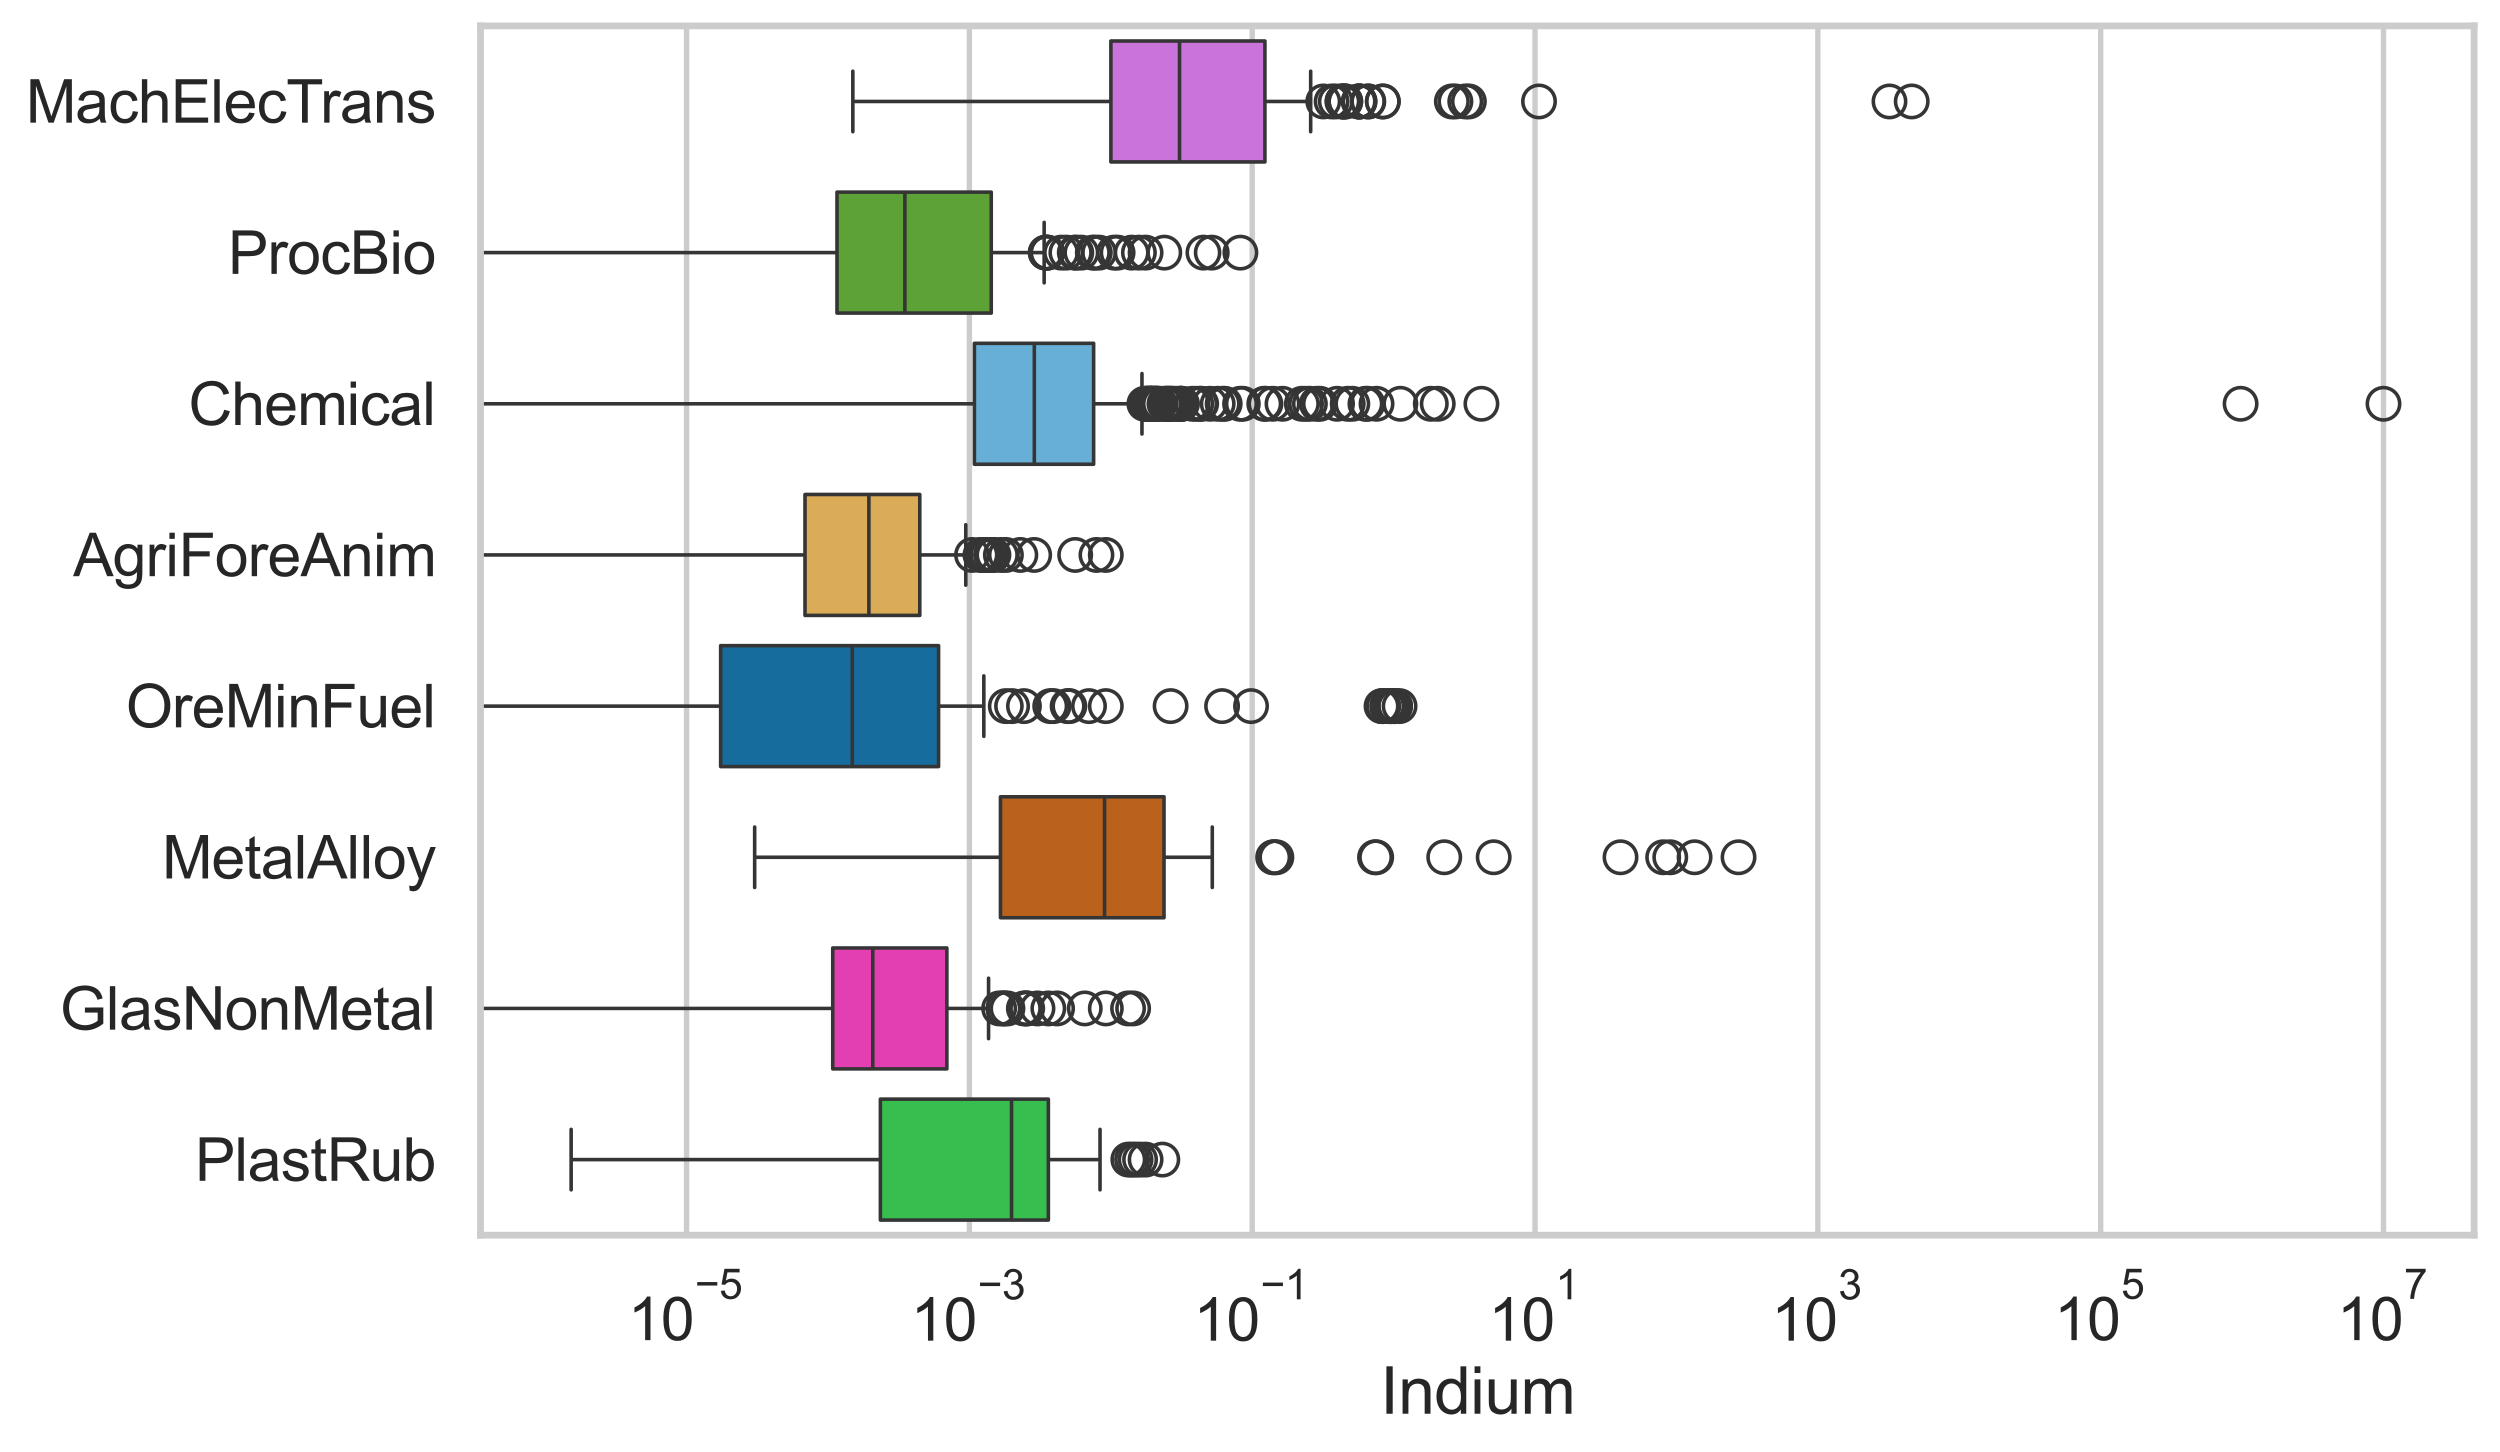<?xml version="1.0" encoding="utf-8" standalone="no"?>
<!DOCTYPE svg PUBLIC "-//W3C//DTD SVG 1.1//EN"
  "http://www.w3.org/Graphics/SVG/1.1/DTD/svg11.dtd">
<svg xmlns:xlink="http://www.w3.org/1999/xlink" width="695.577pt" height="404.121pt" viewBox="0 0 695.577 404.121" xmlns="http://www.w3.org/2000/svg" version="1.1">
 <defs>
  <style type="text/css">*{stroke-linejoin: round; stroke-linecap: butt}</style>
 </defs>
 <g id="figure_1">
  <g id="patch_1">
   <path d="M 0 404.121 
L 695.577 404.121 
L 695.577 0 
L 0 0 
z
" style="fill: #ffffff"/>
  </g>
  <g id="axes_1">
   <g id="patch_2">
    <path d="M 133.697 343.665 
L 688.377 343.665 
L 688.377 7.2 
L 133.697 7.2 
z
" style="fill: #ffffff"/>
   </g>
   <g id="matplotlib.axis_1">
    <g id="xtick_1">
     <g id="line2d_1">
      <path d="M 191.024 343.665 
L 191.024 7.2 
" clip-path="url(#p93d2a5a80e)" style="fill: none; stroke: #cccccc; stroke-width: 1.5; stroke-linecap: round"/>
     </g>
     <g id="text_1">
      <!-- $\mathdefault{10^{-5}}$ -->
      <g style="fill: #262626" transform="translate(174.689 373.015) scale(0.165 -0.165)">
       <defs>
        <path id="ArialMT-31" d="M 2384 0 
L 1822 0 
L 1822 3584 
Q 1619 3391 1289 3197 
Q 959 3003 697 2906 
L 697 3450 
Q 1169 3672 1522 3987 
Q 1875 4303 2022 4600 
L 2384 4600 
L 2384 0 
z
" transform="scale(0.016)"/>
        <path id="ArialMT-30" d="M 266 2259 
Q 266 3072 433 3567 
Q 600 4063 929 4331 
Q 1259 4600 1759 4600 
Q 2128 4600 2406 4451 
Q 2684 4303 2865 4023 
Q 3047 3744 3150 3342 
Q 3253 2941 3253 2259 
Q 3253 1453 3087 958 
Q 2922 463 2592 192 
Q 2263 -78 1759 -78 
Q 1097 -78 719 397 
Q 266 969 266 2259 
z
M 844 2259 
Q 844 1131 1108 757 
Q 1372 384 1759 384 
Q 2147 384 2411 759 
Q 2675 1134 2675 2259 
Q 2675 3391 2411 3762 
Q 2147 4134 1753 4134 
Q 1366 4134 1134 3806 
Q 844 3388 844 2259 
z
" transform="scale(0.016)"/>
        <path id="ArialMT-2212" d="M 3381 1997 
L 356 1997 
L 356 2522 
L 3381 2522 
L 3381 1997 
z
" transform="scale(0.016)"/>
        <path id="ArialMT-35" d="M 266 1200 
L 856 1250 
Q 922 819 1161 601 
Q 1400 384 1738 384 
Q 2144 384 2425 690 
Q 2706 997 2706 1503 
Q 2706 1984 2436 2262 
Q 2166 2541 1728 2541 
Q 1456 2541 1237 2417 
Q 1019 2294 894 2097 
L 366 2166 
L 809 4519 
L 3088 4519 
L 3088 3981 
L 1259 3981 
L 1013 2750 
Q 1425 3038 1878 3038 
Q 2478 3038 2890 2622 
Q 3303 2206 3303 1553 
Q 3303 931 2941 478 
Q 2500 -78 1738 -78 
Q 1113 -78 717 272 
Q 322 622 266 1200 
z
" transform="scale(0.016)"/>
       </defs>
       <use xlink:href="#ArialMT-31" transform="translate(0 0.88)"/>
       <use xlink:href="#ArialMT-30" transform="translate(55.615 0.88)"/>
       <use xlink:href="#ArialMT-2212" transform="translate(112.973 70.573) scale(0.7)"/>
       <use xlink:href="#ArialMT-35" transform="translate(153.852 70.573) scale(0.7)"/>
      </g>
     </g>
    </g>
    <g id="xtick_2">
     <g id="line2d_2">
      <path d="M 269.714 343.665 
L 269.714 7.2 
" clip-path="url(#p93d2a5a80e)" style="fill: none; stroke: #cccccc; stroke-width: 1.5; stroke-linecap: round"/>
     </g>
     <g id="text_2">
      <!-- $\mathdefault{10^{-3}}$ -->
      <g style="fill: #262626" transform="translate(253.379 373.18) scale(0.165 -0.165)">
       <defs>
        <path id="ArialMT-33" d="M 269 1209 
L 831 1284 
Q 928 806 1161 595 
Q 1394 384 1728 384 
Q 2125 384 2398 659 
Q 2672 934 2672 1341 
Q 2672 1728 2419 1979 
Q 2166 2231 1775 2231 
Q 1616 2231 1378 2169 
L 1441 2663 
Q 1497 2656 1531 2656 
Q 1891 2656 2178 2843 
Q 2466 3031 2466 3422 
Q 2466 3731 2256 3934 
Q 2047 4138 1716 4138 
Q 1388 4138 1169 3931 
Q 950 3725 888 3313 
L 325 3413 
Q 428 3978 793 4289 
Q 1159 4600 1703 4600 
Q 2078 4600 2393 4439 
Q 2709 4278 2876 4000 
Q 3044 3722 3044 3409 
Q 3044 3113 2884 2869 
Q 2725 2625 2413 2481 
Q 2819 2388 3044 2092 
Q 3269 1797 3269 1353 
Q 3269 753 2831 336 
Q 2394 -81 1725 -81 
Q 1122 -81 723 278 
Q 325 638 269 1209 
z
" transform="scale(0.016)"/>
       </defs>
       <use xlink:href="#ArialMT-31" transform="translate(0 0.994)"/>
       <use xlink:href="#ArialMT-30" transform="translate(55.615 0.994)"/>
       <use xlink:href="#ArialMT-2212" transform="translate(112.973 70.688) scale(0.7)"/>
       <use xlink:href="#ArialMT-33" transform="translate(153.852 70.688) scale(0.7)"/>
      </g>
     </g>
    </g>
    <g id="xtick_3">
     <g id="line2d_3">
      <path d="M 348.404 343.665 
L 348.404 7.2 
" clip-path="url(#p93d2a5a80e)" style="fill: none; stroke: #cccccc; stroke-width: 1.5; stroke-linecap: round"/>
     </g>
     <g id="text_3">
      <!-- $\mathdefault{10^{-1}}$ -->
      <g style="fill: #262626" transform="translate(332.069 373.18) scale(0.165 -0.165)">
       <use xlink:href="#ArialMT-31" transform="translate(0 0.994)"/>
       <use xlink:href="#ArialMT-30" transform="translate(55.615 0.994)"/>
       <use xlink:href="#ArialMT-2212" transform="translate(112.973 70.688) scale(0.7)"/>
       <use xlink:href="#ArialMT-31" transform="translate(153.852 70.688) scale(0.7)"/>
      </g>
     </g>
    </g>
    <g id="xtick_4">
     <g id="line2d_4">
      <path d="M 427.094 343.665 
L 427.094 7.2 
" clip-path="url(#p93d2a5a80e)" style="fill: none; stroke: #cccccc; stroke-width: 1.5; stroke-linecap: round"/>
     </g>
     <g id="text_4">
      <!-- $\mathdefault{10^{1}}$ -->
      <g style="fill: #262626" transform="translate(414.142 373.18) scale(0.165 -0.165)">
       <use xlink:href="#ArialMT-31" transform="translate(0 0.994)"/>
       <use xlink:href="#ArialMT-30" transform="translate(55.615 0.994)"/>
       <use xlink:href="#ArialMT-31" transform="translate(112.973 70.688) scale(0.7)"/>
      </g>
     </g>
    </g>
    <g id="xtick_5">
     <g id="line2d_5">
      <path d="M 505.784 343.665 
L 505.784 7.2 
" clip-path="url(#p93d2a5a80e)" style="fill: none; stroke: #cccccc; stroke-width: 1.5; stroke-linecap: round"/>
     </g>
     <g id="text_5">
      <!-- $\mathdefault{10^{3}}$ -->
      <g style="fill: #262626" transform="translate(492.832 373.18) scale(0.165 -0.165)">
       <use xlink:href="#ArialMT-31" transform="translate(0 0.994)"/>
       <use xlink:href="#ArialMT-30" transform="translate(55.615 0.994)"/>
       <use xlink:href="#ArialMT-33" transform="translate(112.973 70.688) scale(0.7)"/>
      </g>
     </g>
    </g>
    <g id="xtick_6">
     <g id="line2d_6">
      <path d="M 584.474 343.665 
L 584.474 7.2 
" clip-path="url(#p93d2a5a80e)" style="fill: none; stroke: #cccccc; stroke-width: 1.5; stroke-linecap: round"/>
     </g>
     <g id="text_6">
      <!-- $\mathdefault{10^{5}}$ -->
      <g style="fill: #262626" transform="translate(571.522 373.015) scale(0.165 -0.165)">
       <use xlink:href="#ArialMT-31" transform="translate(0 0.88)"/>
       <use xlink:href="#ArialMT-30" transform="translate(55.615 0.88)"/>
       <use xlink:href="#ArialMT-35" transform="translate(112.973 70.573) scale(0.7)"/>
      </g>
     </g>
    </g>
    <g id="xtick_7">
     <g id="line2d_7">
      <path d="M 663.164 343.665 
L 663.164 7.2 
" clip-path="url(#p93d2a5a80e)" style="fill: none; stroke: #cccccc; stroke-width: 1.5; stroke-linecap: round"/>
     </g>
     <g id="text_7">
      <!-- $\mathdefault{10^{7}}$ -->
      <g style="fill: #262626" transform="translate(650.212 373.015) scale(0.165 -0.165)">
       <defs>
        <path id="ArialMT-37" d="M 303 3981 
L 303 4522 
L 3269 4522 
L 3269 4084 
Q 2831 3619 2401 2847 
Q 1972 2075 1738 1259 
Q 1569 684 1522 0 
L 944 0 
Q 953 541 1156 1306 
Q 1359 2072 1739 2783 
Q 2119 3494 2547 3981 
L 303 3981 
z
" transform="scale(0.016)"/>
       </defs>
       <use xlink:href="#ArialMT-31" transform="translate(0 0.847)"/>
       <use xlink:href="#ArialMT-30" transform="translate(55.615 0.847)"/>
       <use xlink:href="#ArialMT-37" transform="translate(112.973 70.541) scale(0.7)"/>
      </g>
     </g>
    </g>
    <g id="text_8">
     <!-- Indium -->
     <g style="fill: #262626" transform="translate(384.026 393.344) scale(0.18 -0.18)">
      <defs>
       <path id="ArialMT-49" d="M 597 0 
L 597 4581 
L 1203 4581 
L 1203 0 
L 597 0 
z
" transform="scale(0.016)"/>
       <path id="ArialMT-6e" d="M 422 0 
L 422 3319 
L 928 3319 
L 928 2847 
Q 1294 3394 1984 3394 
Q 2284 3394 2536 3286 
Q 2788 3178 2913 3003 
Q 3038 2828 3088 2588 
Q 3119 2431 3119 2041 
L 3119 0 
L 2556 0 
L 2556 2019 
Q 2556 2363 2490 2533 
Q 2425 2703 2258 2804 
Q 2091 2906 1866 2906 
Q 1506 2906 1245 2678 
Q 984 2450 984 1813 
L 984 0 
L 422 0 
z
" transform="scale(0.016)"/>
       <path id="ArialMT-64" d="M 2575 0 
L 2575 419 
Q 2259 -75 1647 -75 
Q 1250 -75 917 144 
Q 584 363 401 755 
Q 219 1147 219 1656 
Q 219 2153 384 2558 
Q 550 2963 881 3178 
Q 1213 3394 1622 3394 
Q 1922 3394 2156 3267 
Q 2391 3141 2538 2938 
L 2538 4581 
L 3097 4581 
L 3097 0 
L 2575 0 
z
M 797 1656 
Q 797 1019 1065 703 
Q 1334 388 1700 388 
Q 2069 388 2326 689 
Q 2584 991 2584 1609 
Q 2584 2291 2321 2609 
Q 2059 2928 1675 2928 
Q 1300 2928 1048 2622 
Q 797 2316 797 1656 
z
" transform="scale(0.016)"/>
       <path id="ArialMT-69" d="M 425 3934 
L 425 4581 
L 988 4581 
L 988 3934 
L 425 3934 
z
M 425 0 
L 425 3319 
L 988 3319 
L 988 0 
L 425 0 
z
" transform="scale(0.016)"/>
       <path id="ArialMT-75" d="M 2597 0 
L 2597 488 
Q 2209 -75 1544 -75 
Q 1250 -75 995 37 
Q 741 150 617 320 
Q 494 491 444 738 
Q 409 903 409 1263 
L 409 3319 
L 972 3319 
L 972 1478 
Q 972 1038 1006 884 
Q 1059 663 1231 536 
Q 1403 409 1656 409 
Q 1909 409 2131 539 
Q 2353 669 2445 892 
Q 2538 1116 2538 1541 
L 2538 3319 
L 3100 3319 
L 3100 0 
L 2597 0 
z
" transform="scale(0.016)"/>
       <path id="ArialMT-6d" d="M 422 0 
L 422 3319 
L 925 3319 
L 925 2853 
Q 1081 3097 1340 3245 
Q 1600 3394 1931 3394 
Q 2300 3394 2536 3241 
Q 2772 3088 2869 2813 
Q 3263 3394 3894 3394 
Q 4388 3394 4653 3120 
Q 4919 2847 4919 2278 
L 4919 0 
L 4359 0 
L 4359 2091 
Q 4359 2428 4304 2576 
Q 4250 2725 4106 2815 
Q 3963 2906 3769 2906 
Q 3419 2906 3187 2673 
Q 2956 2441 2956 1928 
L 2956 0 
L 2394 0 
L 2394 2156 
Q 2394 2531 2256 2718 
Q 2119 2906 1806 2906 
Q 1569 2906 1367 2781 
Q 1166 2656 1075 2415 
Q 984 2175 984 1722 
L 984 0 
L 422 0 
z
" transform="scale(0.016)"/>
      </defs>
      <use xlink:href="#ArialMT-49"/>
      <use xlink:href="#ArialMT-6e" transform="translate(27.783 0)"/>
      <use xlink:href="#ArialMT-64" transform="translate(83.398 0)"/>
      <use xlink:href="#ArialMT-69" transform="translate(139.014 0)"/>
      <use xlink:href="#ArialMT-75" transform="translate(161.23 0)"/>
      <use xlink:href="#ArialMT-6d" transform="translate(216.846 0)"/>
     </g>
    </g>
   </g>
   <g id="matplotlib.axis_2">
    <g id="ytick_1">
     <g id="text_9">
      <!-- MachElecTrans -->
      <g style="fill: #262626" transform="translate(7.2 34.134) scale(0.165 -0.165)">
       <defs>
        <path id="ArialMT-4d" d="M 475 0 
L 475 4581 
L 1388 4581 
L 2472 1338 
Q 2622 884 2691 659 
Q 2769 909 2934 1394 
L 4031 4581 
L 4847 4581 
L 4847 0 
L 4263 0 
L 4263 3834 
L 2931 0 
L 2384 0 
L 1059 3900 
L 1059 0 
L 475 0 
z
" transform="scale(0.016)"/>
        <path id="ArialMT-61" d="M 2588 409 
Q 2275 144 1986 34 
Q 1697 -75 1366 -75 
Q 819 -75 525 192 
Q 231 459 231 875 
Q 231 1119 342 1320 
Q 453 1522 633 1644 
Q 813 1766 1038 1828 
Q 1203 1872 1538 1913 
Q 2219 1994 2541 2106 
Q 2544 2222 2544 2253 
Q 2544 2597 2384 2738 
Q 2169 2928 1744 2928 
Q 1347 2928 1158 2789 
Q 969 2650 878 2297 
L 328 2372 
Q 403 2725 575 2942 
Q 747 3159 1072 3276 
Q 1397 3394 1825 3394 
Q 2250 3394 2515 3294 
Q 2781 3194 2906 3042 
Q 3031 2891 3081 2659 
Q 3109 2516 3109 2141 
L 3109 1391 
Q 3109 606 3145 398 
Q 3181 191 3288 0 
L 2700 0 
Q 2613 175 2588 409 
z
M 2541 1666 
Q 2234 1541 1622 1453 
Q 1275 1403 1131 1340 
Q 988 1278 909 1158 
Q 831 1038 831 891 
Q 831 666 1001 516 
Q 1172 366 1500 366 
Q 1825 366 2078 508 
Q 2331 650 2450 897 
Q 2541 1088 2541 1459 
L 2541 1666 
z
" transform="scale(0.016)"/>
        <path id="ArialMT-63" d="M 2588 1216 
L 3141 1144 
Q 3050 572 2676 248 
Q 2303 -75 1759 -75 
Q 1078 -75 664 370 
Q 250 816 250 1647 
Q 250 2184 428 2587 
Q 606 2991 970 3192 
Q 1334 3394 1763 3394 
Q 2303 3394 2647 3120 
Q 2991 2847 3088 2344 
L 2541 2259 
Q 2463 2594 2264 2762 
Q 2066 2931 1784 2931 
Q 1359 2931 1093 2626 
Q 828 2322 828 1663 
Q 828 994 1084 691 
Q 1341 388 1753 388 
Q 2084 388 2306 591 
Q 2528 794 2588 1216 
z
" transform="scale(0.016)"/>
        <path id="ArialMT-68" d="M 422 0 
L 422 4581 
L 984 4581 
L 984 2938 
Q 1378 3394 1978 3394 
Q 2347 3394 2619 3248 
Q 2891 3103 3008 2847 
Q 3125 2591 3125 2103 
L 3125 0 
L 2563 0 
L 2563 2103 
Q 2563 2525 2380 2717 
Q 2197 2909 1863 2909 
Q 1613 2909 1392 2779 
Q 1172 2650 1078 2428 
Q 984 2206 984 1816 
L 984 0 
L 422 0 
z
" transform="scale(0.016)"/>
        <path id="ArialMT-45" d="M 506 0 
L 506 4581 
L 3819 4581 
L 3819 4041 
L 1113 4041 
L 1113 2638 
L 3647 2638 
L 3647 2100 
L 1113 2100 
L 1113 541 
L 3925 541 
L 3925 0 
L 506 0 
z
" transform="scale(0.016)"/>
        <path id="ArialMT-6c" d="M 409 0 
L 409 4581 
L 972 4581 
L 972 0 
L 409 0 
z
" transform="scale(0.016)"/>
        <path id="ArialMT-65" d="M 2694 1069 
L 3275 997 
Q 3138 488 2766 206 
Q 2394 -75 1816 -75 
Q 1088 -75 661 373 
Q 234 822 234 1631 
Q 234 2469 665 2931 
Q 1097 3394 1784 3394 
Q 2450 3394 2872 2941 
Q 3294 2488 3294 1666 
Q 3294 1616 3291 1516 
L 816 1516 
Q 847 969 1125 678 
Q 1403 388 1819 388 
Q 2128 388 2347 550 
Q 2566 713 2694 1069 
z
M 847 1978 
L 2700 1978 
Q 2663 2397 2488 2606 
Q 2219 2931 1791 2931 
Q 1403 2931 1139 2672 
Q 875 2413 847 1978 
z
" transform="scale(0.016)"/>
        <path id="ArialMT-54" d="M 1659 0 
L 1659 4041 
L 150 4041 
L 150 4581 
L 3781 4581 
L 3781 4041 
L 2266 4041 
L 2266 0 
L 1659 0 
z
" transform="scale(0.016)"/>
        <path id="ArialMT-72" d="M 416 0 
L 416 3319 
L 922 3319 
L 922 2816 
Q 1116 3169 1280 3281 
Q 1444 3394 1641 3394 
Q 1925 3394 2219 3213 
L 2025 2691 
Q 1819 2813 1613 2813 
Q 1428 2813 1281 2702 
Q 1134 2591 1072 2394 
Q 978 2094 978 1738 
L 978 0 
L 416 0 
z
" transform="scale(0.016)"/>
        <path id="ArialMT-73" d="M 197 991 
L 753 1078 
Q 800 744 1014 566 
Q 1228 388 1613 388 
Q 2000 388 2187 545 
Q 2375 703 2375 916 
Q 2375 1106 2209 1216 
Q 2094 1291 1634 1406 
Q 1016 1563 777 1677 
Q 538 1791 414 1992 
Q 291 2194 291 2438 
Q 291 2659 392 2848 
Q 494 3038 669 3163 
Q 800 3259 1026 3326 
Q 1253 3394 1513 3394 
Q 1903 3394 2198 3281 
Q 2494 3169 2634 2976 
Q 2775 2784 2828 2463 
L 2278 2388 
Q 2241 2644 2061 2787 
Q 1881 2931 1553 2931 
Q 1166 2931 1000 2803 
Q 834 2675 834 2503 
Q 834 2394 903 2306 
Q 972 2216 1119 2156 
Q 1203 2125 1616 2013 
Q 2213 1853 2448 1751 
Q 2684 1650 2818 1456 
Q 2953 1263 2953 975 
Q 2953 694 2789 445 
Q 2625 197 2315 61 
Q 2006 -75 1616 -75 
Q 969 -75 630 194 
Q 291 463 197 991 
z
" transform="scale(0.016)"/>
       </defs>
       <use xlink:href="#ArialMT-4d"/>
       <use xlink:href="#ArialMT-61" transform="translate(83.301 0)"/>
       <use xlink:href="#ArialMT-63" transform="translate(138.916 0)"/>
       <use xlink:href="#ArialMT-68" transform="translate(188.916 0)"/>
       <use xlink:href="#ArialMT-45" transform="translate(244.531 0)"/>
       <use xlink:href="#ArialMT-6c" transform="translate(311.23 0)"/>
       <use xlink:href="#ArialMT-65" transform="translate(333.447 0)"/>
       <use xlink:href="#ArialMT-63" transform="translate(389.062 0)"/>
       <use xlink:href="#ArialMT-54" transform="translate(439.062 0)"/>
       <use xlink:href="#ArialMT-72" transform="translate(496.396 0)"/>
       <use xlink:href="#ArialMT-61" transform="translate(529.697 0)"/>
       <use xlink:href="#ArialMT-6e" transform="translate(585.312 0)"/>
       <use xlink:href="#ArialMT-73" transform="translate(640.928 0)"/>
      </g>
     </g>
    </g>
    <g id="ytick_2">
     <g id="text_10">
      <!-- ProcBio -->
      <g style="fill: #262626" transform="translate(63.424 76.192) scale(0.165 -0.165)">
       <defs>
        <path id="ArialMT-50" d="M 494 0 
L 494 4581 
L 2222 4581 
Q 2678 4581 2919 4538 
Q 3256 4481 3484 4323 
Q 3713 4166 3852 3881 
Q 3991 3597 3991 3256 
Q 3991 2672 3619 2267 
Q 3247 1863 2275 1863 
L 1100 1863 
L 1100 0 
L 494 0 
z
M 1100 2403 
L 2284 2403 
Q 2872 2403 3119 2622 
Q 3366 2841 3366 3238 
Q 3366 3525 3220 3729 
Q 3075 3934 2838 4000 
Q 2684 4041 2272 4041 
L 1100 4041 
L 1100 2403 
z
" transform="scale(0.016)"/>
        <path id="ArialMT-6f" d="M 213 1659 
Q 213 2581 725 3025 
Q 1153 3394 1769 3394 
Q 2453 3394 2887 2945 
Q 3322 2497 3322 1706 
Q 3322 1066 3130 698 
Q 2938 331 2570 128 
Q 2203 -75 1769 -75 
Q 1072 -75 642 372 
Q 213 819 213 1659 
z
M 791 1659 
Q 791 1022 1069 705 
Q 1347 388 1769 388 
Q 2188 388 2466 706 
Q 2744 1025 2744 1678 
Q 2744 2294 2464 2611 
Q 2184 2928 1769 2928 
Q 1347 2928 1069 2612 
Q 791 2297 791 1659 
z
" transform="scale(0.016)"/>
        <path id="ArialMT-42" d="M 469 0 
L 469 4581 
L 2188 4581 
Q 2713 4581 3030 4442 
Q 3347 4303 3526 4014 
Q 3706 3725 3706 3409 
Q 3706 3116 3547 2856 
Q 3388 2597 3066 2438 
Q 3481 2316 3704 2022 
Q 3928 1728 3928 1328 
Q 3928 1006 3792 729 
Q 3656 453 3456 303 
Q 3256 153 2954 76 
Q 2653 0 2216 0 
L 469 0 
z
M 1075 2656 
L 2066 2656 
Q 2469 2656 2644 2709 
Q 2875 2778 2992 2937 
Q 3109 3097 3109 3338 
Q 3109 3566 3000 3739 
Q 2891 3913 2687 3977 
Q 2484 4041 1991 4041 
L 1075 4041 
L 1075 2656 
z
M 1075 541 
L 2216 541 
Q 2509 541 2628 563 
Q 2838 600 2978 687 
Q 3119 775 3209 942 
Q 3300 1109 3300 1328 
Q 3300 1584 3169 1773 
Q 3038 1963 2805 2039 
Q 2572 2116 2134 2116 
L 1075 2116 
L 1075 541 
z
" transform="scale(0.016)"/>
       </defs>
       <use xlink:href="#ArialMT-50"/>
       <use xlink:href="#ArialMT-72" transform="translate(66.699 0)"/>
       <use xlink:href="#ArialMT-6f" transform="translate(100 0)"/>
       <use xlink:href="#ArialMT-63" transform="translate(155.615 0)"/>
       <use xlink:href="#ArialMT-42" transform="translate(205.615 0)"/>
       <use xlink:href="#ArialMT-69" transform="translate(272.314 0)"/>
       <use xlink:href="#ArialMT-6f" transform="translate(294.531 0)"/>
      </g>
     </g>
    </g>
    <g id="ytick_3">
     <g id="text_11">
      <!-- Chemical -->
      <g style="fill: #262626" transform="translate(52.428 118.25) scale(0.165 -0.165)">
       <defs>
        <path id="ArialMT-43" d="M 3763 1606 
L 4369 1453 
Q 4178 706 3683 314 
Q 3188 -78 2472 -78 
Q 1731 -78 1267 223 
Q 803 525 561 1097 
Q 319 1669 319 2325 
Q 319 3041 592 3573 
Q 866 4106 1370 4382 
Q 1875 4659 2481 4659 
Q 3169 4659 3637 4309 
Q 4106 3959 4291 3325 
L 3694 3184 
Q 3534 3684 3231 3912 
Q 2928 4141 2469 4141 
Q 1941 4141 1586 3887 
Q 1231 3634 1087 3207 
Q 944 2781 944 2328 
Q 944 1744 1114 1308 
Q 1284 872 1643 656 
Q 2003 441 2422 441 
Q 2931 441 3284 734 
Q 3638 1028 3763 1606 
z
" transform="scale(0.016)"/>
       </defs>
       <use xlink:href="#ArialMT-43"/>
       <use xlink:href="#ArialMT-68" transform="translate(72.217 0)"/>
       <use xlink:href="#ArialMT-65" transform="translate(127.832 0)"/>
       <use xlink:href="#ArialMT-6d" transform="translate(183.447 0)"/>
       <use xlink:href="#ArialMT-69" transform="translate(266.748 0)"/>
       <use xlink:href="#ArialMT-63" transform="translate(288.965 0)"/>
       <use xlink:href="#ArialMT-61" transform="translate(338.965 0)"/>
       <use xlink:href="#ArialMT-6c" transform="translate(394.58 0)"/>
      </g>
     </g>
    </g>
    <g id="ytick_4">
     <g id="text_12">
      <!-- AgriForeAnim -->
      <g style="fill: #262626" transform="translate(20.341 160.308) scale(0.165 -0.165)">
       <defs>
        <path id="ArialMT-41" d="M -9 0 
L 1750 4581 
L 2403 4581 
L 4278 0 
L 3588 0 
L 3053 1388 
L 1138 1388 
L 634 0 
L -9 0 
z
M 1313 1881 
L 2866 1881 
L 2388 3150 
Q 2169 3728 2063 4100 
Q 1975 3659 1816 3225 
L 1313 1881 
z
" transform="scale(0.016)"/>
        <path id="ArialMT-67" d="M 319 -275 
L 866 -356 
Q 900 -609 1056 -725 
Q 1266 -881 1628 -881 
Q 2019 -881 2231 -725 
Q 2444 -569 2519 -288 
Q 2563 -116 2559 434 
Q 2191 0 1641 0 
Q 956 0 581 494 
Q 206 988 206 1678 
Q 206 2153 378 2554 
Q 550 2956 876 3175 
Q 1203 3394 1644 3394 
Q 2231 3394 2613 2919 
L 2613 3319 
L 3131 3319 
L 3131 450 
Q 3131 -325 2973 -648 
Q 2816 -972 2473 -1159 
Q 2131 -1347 1631 -1347 
Q 1038 -1347 672 -1080 
Q 306 -813 319 -275 
z
M 784 1719 
Q 784 1066 1043 766 
Q 1303 466 1694 466 
Q 2081 466 2343 764 
Q 2606 1063 2606 1700 
Q 2606 2309 2336 2618 
Q 2066 2928 1684 2928 
Q 1309 2928 1046 2623 
Q 784 2319 784 1719 
z
" transform="scale(0.016)"/>
        <path id="ArialMT-46" d="M 525 0 
L 525 4581 
L 3616 4581 
L 3616 4041 
L 1131 4041 
L 1131 2622 
L 3281 2622 
L 3281 2081 
L 1131 2081 
L 1131 0 
L 525 0 
z
" transform="scale(0.016)"/>
       </defs>
       <use xlink:href="#ArialMT-41"/>
       <use xlink:href="#ArialMT-67" transform="translate(66.699 0)"/>
       <use xlink:href="#ArialMT-72" transform="translate(122.314 0)"/>
       <use xlink:href="#ArialMT-69" transform="translate(155.615 0)"/>
       <use xlink:href="#ArialMT-46" transform="translate(177.832 0)"/>
       <use xlink:href="#ArialMT-6f" transform="translate(238.916 0)"/>
       <use xlink:href="#ArialMT-72" transform="translate(294.531 0)"/>
       <use xlink:href="#ArialMT-65" transform="translate(327.832 0)"/>
       <use xlink:href="#ArialMT-41" transform="translate(383.447 0)"/>
       <use xlink:href="#ArialMT-6e" transform="translate(450.146 0)"/>
       <use xlink:href="#ArialMT-69" transform="translate(505.762 0)"/>
       <use xlink:href="#ArialMT-6d" transform="translate(527.979 0)"/>
      </g>
     </g>
    </g>
    <g id="ytick_5">
     <g id="text_13">
      <!-- OreMinFuel -->
      <g style="fill: #262626" transform="translate(35.013 202.366) scale(0.165 -0.165)">
       <defs>
        <path id="ArialMT-4f" d="M 309 2231 
Q 309 3372 921 4017 
Q 1534 4663 2503 4663 
Q 3138 4663 3647 4359 
Q 4156 4056 4423 3514 
Q 4691 2972 4691 2284 
Q 4691 1588 4409 1038 
Q 4128 488 3612 205 
Q 3097 -78 2500 -78 
Q 1853 -78 1343 234 
Q 834 547 571 1087 
Q 309 1628 309 2231 
z
M 934 2222 
Q 934 1394 1379 917 
Q 1825 441 2497 441 
Q 3181 441 3623 922 
Q 4066 1403 4066 2288 
Q 4066 2847 3877 3264 
Q 3688 3681 3323 3911 
Q 2959 4141 2506 4141 
Q 1863 4141 1398 3698 
Q 934 3256 934 2222 
z
" transform="scale(0.016)"/>
       </defs>
       <use xlink:href="#ArialMT-4f"/>
       <use xlink:href="#ArialMT-72" transform="translate(77.783 0)"/>
       <use xlink:href="#ArialMT-65" transform="translate(111.084 0)"/>
       <use xlink:href="#ArialMT-4d" transform="translate(166.699 0)"/>
       <use xlink:href="#ArialMT-69" transform="translate(250 0)"/>
       <use xlink:href="#ArialMT-6e" transform="translate(272.217 0)"/>
       <use xlink:href="#ArialMT-46" transform="translate(327.832 0)"/>
       <use xlink:href="#ArialMT-75" transform="translate(388.916 0)"/>
       <use xlink:href="#ArialMT-65" transform="translate(444.531 0)"/>
       <use xlink:href="#ArialMT-6c" transform="translate(500.146 0)"/>
      </g>
     </g>
    </g>
    <g id="ytick_6">
     <g id="text_14">
      <!-- MetalAlloy -->
      <g style="fill: #262626" transform="translate(45.088 244.425) scale(0.165 -0.165)">
       <defs>
        <path id="ArialMT-74" d="M 1650 503 
L 1731 6 
Q 1494 -44 1306 -44 
Q 1000 -44 831 53 
Q 663 150 594 308 
Q 525 466 525 972 
L 525 2881 
L 113 2881 
L 113 3319 
L 525 3319 
L 525 4141 
L 1084 4478 
L 1084 3319 
L 1650 3319 
L 1650 2881 
L 1084 2881 
L 1084 941 
Q 1084 700 1114 631 
Q 1144 563 1211 522 
Q 1278 481 1403 481 
Q 1497 481 1650 503 
z
" transform="scale(0.016)"/>
        <path id="ArialMT-79" d="M 397 -1278 
L 334 -750 
Q 519 -800 656 -800 
Q 844 -800 956 -737 
Q 1069 -675 1141 -563 
Q 1194 -478 1313 -144 
Q 1328 -97 1363 -6 
L 103 3319 
L 709 3319 
L 1400 1397 
Q 1534 1031 1641 628 
Q 1738 1016 1872 1384 
L 2581 3319 
L 3144 3319 
L 1881 -56 
Q 1678 -603 1566 -809 
Q 1416 -1088 1222 -1217 
Q 1028 -1347 759 -1347 
Q 597 -1347 397 -1278 
z
" transform="scale(0.016)"/>
       </defs>
       <use xlink:href="#ArialMT-4d"/>
       <use xlink:href="#ArialMT-65" transform="translate(83.301 0)"/>
       <use xlink:href="#ArialMT-74" transform="translate(138.916 0)"/>
       <use xlink:href="#ArialMT-61" transform="translate(166.699 0)"/>
       <use xlink:href="#ArialMT-6c" transform="translate(222.314 0)"/>
       <use xlink:href="#ArialMT-41" transform="translate(244.531 0)"/>
       <use xlink:href="#ArialMT-6c" transform="translate(311.23 0)"/>
       <use xlink:href="#ArialMT-6c" transform="translate(333.447 0)"/>
       <use xlink:href="#ArialMT-6f" transform="translate(355.664 0)"/>
       <use xlink:href="#ArialMT-79" transform="translate(411.279 0)"/>
      </g>
     </g>
    </g>
    <g id="ytick_7">
     <g id="text_15">
      <!-- GlasNonMetal -->
      <g style="fill: #262626" transform="translate(16.659 286.483) scale(0.165 -0.165)">
       <defs>
        <path id="ArialMT-47" d="M 2638 1797 
L 2638 2334 
L 4578 2338 
L 4578 638 
Q 4131 281 3656 101 
Q 3181 -78 2681 -78 
Q 2006 -78 1454 211 
Q 903 500 622 1047 
Q 341 1594 341 2269 
Q 341 2938 620 3517 
Q 900 4097 1425 4378 
Q 1950 4659 2634 4659 
Q 3131 4659 3532 4498 
Q 3934 4338 4162 4050 
Q 4391 3763 4509 3300 
L 3963 3150 
Q 3859 3500 3706 3700 
Q 3553 3900 3268 4020 
Q 2984 4141 2638 4141 
Q 2222 4141 1919 4014 
Q 1616 3888 1430 3681 
Q 1244 3475 1141 3228 
Q 966 2803 966 2306 
Q 966 1694 1177 1281 
Q 1388 869 1791 669 
Q 2194 469 2647 469 
Q 3041 469 3416 620 
Q 3791 772 3984 944 
L 3984 1797 
L 2638 1797 
z
" transform="scale(0.016)"/>
        <path id="ArialMT-4e" d="M 488 0 
L 488 4581 
L 1109 4581 
L 3516 984 
L 3516 4581 
L 4097 4581 
L 4097 0 
L 3475 0 
L 1069 3600 
L 1069 0 
L 488 0 
z
" transform="scale(0.016)"/>
       </defs>
       <use xlink:href="#ArialMT-47"/>
       <use xlink:href="#ArialMT-6c" transform="translate(77.783 0)"/>
       <use xlink:href="#ArialMT-61" transform="translate(100 0)"/>
       <use xlink:href="#ArialMT-73" transform="translate(155.615 0)"/>
       <use xlink:href="#ArialMT-4e" transform="translate(205.615 0)"/>
       <use xlink:href="#ArialMT-6f" transform="translate(277.832 0)"/>
       <use xlink:href="#ArialMT-6e" transform="translate(333.447 0)"/>
       <use xlink:href="#ArialMT-4d" transform="translate(389.062 0)"/>
       <use xlink:href="#ArialMT-65" transform="translate(472.363 0)"/>
       <use xlink:href="#ArialMT-74" transform="translate(527.979 0)"/>
       <use xlink:href="#ArialMT-61" transform="translate(555.762 0)"/>
       <use xlink:href="#ArialMT-6c" transform="translate(611.377 0)"/>
      </g>
     </g>
    </g>
    <g id="ytick_8">
     <g id="text_16">
      <!-- PlastRub -->
      <g style="fill: #262626" transform="translate(54.248 328.541) scale(0.165 -0.165)">
       <defs>
        <path id="ArialMT-52" d="M 503 0 
L 503 4581 
L 2534 4581 
Q 3147 4581 3465 4457 
Q 3784 4334 3975 4021 
Q 4166 3709 4166 3331 
Q 4166 2844 3850 2509 
Q 3534 2175 2875 2084 
Q 3116 1969 3241 1856 
Q 3506 1613 3744 1247 
L 4541 0 
L 3778 0 
L 3172 953 
Q 2906 1366 2734 1584 
Q 2563 1803 2427 1890 
Q 2291 1978 2150 2013 
Q 2047 2034 1813 2034 
L 1109 2034 
L 1109 0 
L 503 0 
z
M 1109 2559 
L 2413 2559 
Q 2828 2559 3062 2645 
Q 3297 2731 3419 2920 
Q 3541 3109 3541 3331 
Q 3541 3656 3305 3865 
Q 3069 4075 2559 4075 
L 1109 4075 
L 1109 2559 
z
" transform="scale(0.016)"/>
        <path id="ArialMT-62" d="M 941 0 
L 419 0 
L 419 4581 
L 981 4581 
L 981 2947 
Q 1338 3394 1891 3394 
Q 2197 3394 2470 3270 
Q 2744 3147 2920 2923 
Q 3097 2700 3197 2384 
Q 3297 2069 3297 1709 
Q 3297 856 2875 390 
Q 2453 -75 1863 -75 
Q 1275 -75 941 416 
L 941 0 
z
M 934 1684 
Q 934 1088 1097 822 
Q 1363 388 1816 388 
Q 2184 388 2453 708 
Q 2722 1028 2722 1663 
Q 2722 2313 2464 2622 
Q 2206 2931 1841 2931 
Q 1472 2931 1203 2611 
Q 934 2291 934 1684 
z
" transform="scale(0.016)"/>
       </defs>
       <use xlink:href="#ArialMT-50"/>
       <use xlink:href="#ArialMT-6c" transform="translate(66.699 0)"/>
       <use xlink:href="#ArialMT-61" transform="translate(88.916 0)"/>
       <use xlink:href="#ArialMT-73" transform="translate(144.531 0)"/>
       <use xlink:href="#ArialMT-74" transform="translate(194.531 0)"/>
       <use xlink:href="#ArialMT-52" transform="translate(222.314 0)"/>
       <use xlink:href="#ArialMT-75" transform="translate(294.531 0)"/>
       <use xlink:href="#ArialMT-62" transform="translate(350.146 0)"/>
      </g>
     </g>
    </g>
   </g>
   <g id="patch_3">
    <path d="M 309.084 11.406 
L 309.084 45.052 
L 351.938 45.052 
L 351.938 11.406 
L 309.084 11.406 
z
" clip-path="url(#p93d2a5a80e)" style="fill: #ca74db; stroke: #353535; stroke-linejoin: miter"/>
   </g>
   <g id="line2d_8">
    <path d="M 309.084 28.229 
L 237.285 28.229 
" clip-path="url(#p93d2a5a80e)" style="fill: none; stroke: #353535"/>
   </g>
   <g id="line2d_9">
    <path d="M 351.938 28.229 
L 364.669 28.229 
" clip-path="url(#p93d2a5a80e)" style="fill: none; stroke: #353535"/>
   </g>
   <g id="line2d_10">
    <path d="M 237.285 19.817 
L 237.285 36.641 
" clip-path="url(#p93d2a5a80e)" style="fill: none; stroke: #353535; stroke-linecap: round"/>
   </g>
   <g id="line2d_11">
    <path d="M 364.669 19.817 
L 364.669 36.641 
" clip-path="url(#p93d2a5a80e)" style="fill: none; stroke: #353535; stroke-linecap: round"/>
   </g>
   <g id="line2d_12">
    <defs>
     <path id="m28a86997e0" d="M 0 4.5 
C 1.193 4.5 2.338 4.026 3.182 3.182 
C 4.026 2.338 4.5 1.193 4.5 0 
C 4.5 -1.193 4.026 -2.338 3.182 -3.182 
C 2.338 -4.026 1.193 -4.5 0 -4.5 
C -1.193 -4.5 -2.338 -4.026 -3.182 -3.182 
C -4.026 -2.338 -4.5 -1.193 -4.5 0 
C -4.5 1.193 -4.026 2.338 -3.182 3.182 
C -2.338 4.026 -1.193 4.5 0 4.5 
z
" style="stroke: #353535"/>
    </defs>
    <g clip-path="url(#p93d2a5a80e)">
     <use xlink:href="#m28a86997e0" x="378.288" y="28.229" style="fill-opacity: 0; stroke: #353535"/>
     <use xlink:href="#m28a86997e0" x="384.753" y="28.229" style="fill-opacity: 0; stroke: #353535"/>
     <use xlink:href="#m28a86997e0" x="371.658" y="28.229" style="fill-opacity: 0; stroke: #353535"/>
     <use xlink:href="#m28a86997e0" x="404.941" y="28.229" style="fill-opacity: 0; stroke: #353535"/>
     <use xlink:href="#m28a86997e0" x="403.95" y="28.229" style="fill-opacity: 0; stroke: #353535"/>
     <use xlink:href="#m28a86997e0" x="373.496" y="28.229" style="fill-opacity: 0; stroke: #353535"/>
     <use xlink:href="#m28a86997e0" x="380.715" y="28.229" style="fill-opacity: 0; stroke: #353535"/>
     <use xlink:href="#m28a86997e0" x="378.003" y="28.229" style="fill-opacity: 0; stroke: #353535"/>
     <use xlink:href="#m28a86997e0" x="531.894" y="28.229" style="fill-opacity: 0; stroke: #353535"/>
     <use xlink:href="#m28a86997e0" x="370.503" y="28.229" style="fill-opacity: 0; stroke: #353535"/>
     <use xlink:href="#m28a86997e0" x="428.199" y="28.229" style="fill-opacity: 0; stroke: #353535"/>
     <use xlink:href="#m28a86997e0" x="373.582" y="28.229" style="fill-opacity: 0; stroke: #353535"/>
     <use xlink:href="#m28a86997e0" x="374.285" y="28.229" style="fill-opacity: 0; stroke: #353535"/>
     <use xlink:href="#m28a86997e0" x="525.713" y="28.229" style="fill-opacity: 0; stroke: #353535"/>
     <use xlink:href="#m28a86997e0" x="374.314" y="28.229" style="fill-opacity: 0; stroke: #353535"/>
     <use xlink:href="#m28a86997e0" x="408.688" y="28.229" style="fill-opacity: 0; stroke: #353535"/>
     <use xlink:href="#m28a86997e0" x="407.684" y="28.229" style="fill-opacity: 0; stroke: #353535"/>
     <use xlink:href="#m28a86997e0" x="378.184" y="28.229" style="fill-opacity: 0; stroke: #353535"/>
     <use xlink:href="#m28a86997e0" x="384.726" y="28.229" style="fill-opacity: 0; stroke: #353535"/>
     <use xlink:href="#m28a86997e0" x="378.184" y="28.229" style="fill-opacity: 0; stroke: #353535"/>
     <use xlink:href="#m28a86997e0" x="380.602" y="28.229" style="fill-opacity: 0; stroke: #353535"/>
     <use xlink:href="#m28a86997e0" x="368.177" y="28.229" style="fill-opacity: 0; stroke: #353535"/>
     <use xlink:href="#m28a86997e0" x="373.692" y="28.229" style="fill-opacity: 0; stroke: #353535"/>
    </g>
   </g>
   <g id="patch_4">
    <path d="M 232.879 53.464 
L 232.879 87.11 
L 275.796 87.11 
L 275.796 53.464 
L 232.879 53.464 
z
" clip-path="url(#p93d2a5a80e)" style="fill: #5ca236; stroke: #353535; stroke-linejoin: miter"/>
   </g>
   <g id="line2d_13">
    <path d="M 232.879 70.287 
L -1 70.287 
" clip-path="url(#p93d2a5a80e)" style="fill: none; stroke: #353535"/>
   </g>
   <g id="line2d_14">
    <path d="M 275.796 70.287 
L 290.517 70.287 
" clip-path="url(#p93d2a5a80e)" style="fill: none; stroke: #353535"/>
   </g>
   <g id="line2d_15">
    <path clip-path="url(#p93d2a5a80e)" style="fill: none; stroke: #353535; stroke-linecap: round"/>
   </g>
   <g id="line2d_16">
    <path d="M 290.517 61.875 
L 290.517 78.699 
" clip-path="url(#p93d2a5a80e)" style="fill: none; stroke: #353535; stroke-linecap: round"/>
   </g>
   <g id="line2d_17">
    <g clip-path="url(#p93d2a5a80e)">
     <use xlink:href="#m28a86997e0" x="305.801" y="70.287" style="fill-opacity: 0; stroke: #353535"/>
     <use xlink:href="#m28a86997e0" x="304.051" y="70.287" style="fill-opacity: 0; stroke: #353535"/>
     <use xlink:href="#m28a86997e0" x="345.119" y="70.287" style="fill-opacity: 0; stroke: #353535"/>
     <use xlink:href="#m28a86997e0" x="291.363" y="70.287" style="fill-opacity: 0; stroke: #353535"/>
     <use xlink:href="#m28a86997e0" x="299.037" y="70.287" style="fill-opacity: 0; stroke: #353535"/>
     <use xlink:href="#m28a86997e0" x="316.879" y="70.287" style="fill-opacity: 0; stroke: #353535"/>
     <use xlink:href="#m28a86997e0" x="334.829" y="70.287" style="fill-opacity: 0; stroke: #353535"/>
     <use xlink:href="#m28a86997e0" x="318.739" y="70.287" style="fill-opacity: 0; stroke: #353535"/>
     <use xlink:href="#m28a86997e0" x="323.941" y="70.287" style="fill-opacity: 0; stroke: #353535"/>
     <use xlink:href="#m28a86997e0" x="309.968" y="70.287" style="fill-opacity: 0; stroke: #353535"/>
     <use xlink:href="#m28a86997e0" x="300.867" y="70.287" style="fill-opacity: 0; stroke: #353535"/>
     <use xlink:href="#m28a86997e0" x="290.986" y="70.287" style="fill-opacity: 0; stroke: #353535"/>
     <use xlink:href="#m28a86997e0" x="310.944" y="70.287" style="fill-opacity: 0; stroke: #353535"/>
     <use xlink:href="#m28a86997e0" x="296.699" y="70.287" style="fill-opacity: 0; stroke: #353535"/>
     <use xlink:href="#m28a86997e0" x="299.462" y="70.287" style="fill-opacity: 0; stroke: #353535"/>
     <use xlink:href="#m28a86997e0" x="291.422" y="70.287" style="fill-opacity: 0; stroke: #353535"/>
     <use xlink:href="#m28a86997e0" x="290.933" y="70.287" style="fill-opacity: 0; stroke: #353535"/>
     <use xlink:href="#m28a86997e0" x="337.138" y="70.287" style="fill-opacity: 0; stroke: #353535"/>
     <use xlink:href="#m28a86997e0" x="295.231" y="70.287" style="fill-opacity: 0; stroke: #353535"/>
     <use xlink:href="#m28a86997e0" x="314.849" y="70.287" style="fill-opacity: 0; stroke: #353535"/>
     <use xlink:href="#m28a86997e0" x="304.619" y="70.287" style="fill-opacity: 0; stroke: #353535"/>
    </g>
   </g>
   <g id="patch_5">
    <path d="M 271.107 95.522 
L 271.107 129.168 
L 304.282 129.168 
L 304.282 95.522 
L 271.107 95.522 
z
" clip-path="url(#p93d2a5a80e)" style="fill: #68afd7; stroke: #353535; stroke-linejoin: miter"/>
   </g>
   <g id="line2d_18">
    <path d="M 271.107 112.345 
L -1 112.345 
" clip-path="url(#p93d2a5a80e)" style="fill: none; stroke: #353535"/>
   </g>
   <g id="line2d_19">
    <path d="M 304.282 112.345 
L 317.73 112.345 
" clip-path="url(#p93d2a5a80e)" style="fill: none; stroke: #353535"/>
   </g>
   <g id="line2d_20">
    <path clip-path="url(#p93d2a5a80e)" style="fill: none; stroke: #353535; stroke-linecap: round"/>
   </g>
   <g id="line2d_21">
    <path d="M 317.73 103.934 
L 317.73 120.757 
" clip-path="url(#p93d2a5a80e)" style="fill: none; stroke: #353535; stroke-linecap: round"/>
   </g>
   <g id="line2d_22">
    <g clip-path="url(#p93d2a5a80e)">
     <use xlink:href="#m28a86997e0" x="328.625" y="112.345" style="fill-opacity: 0; stroke: #353535"/>
     <use xlink:href="#m28a86997e0" x="345.028" y="112.345" style="fill-opacity: 0; stroke: #353535"/>
     <use xlink:href="#m28a86997e0" x="338.798" y="112.345" style="fill-opacity: 0; stroke: #353535"/>
     <use xlink:href="#m28a86997e0" x="374.979" y="112.345" style="fill-opacity: 0; stroke: #353535"/>
     <use xlink:href="#m28a86997e0" x="325.88" y="112.345" style="fill-opacity: 0; stroke: #353535"/>
     <use xlink:href="#m28a86997e0" x="325.243" y="112.345" style="fill-opacity: 0; stroke: #353535"/>
     <use xlink:href="#m28a86997e0" x="322.33" y="112.345" style="fill-opacity: 0; stroke: #353535"/>
     <use xlink:href="#m28a86997e0" x="328.866" y="112.345" style="fill-opacity: 0; stroke: #353535"/>
     <use xlink:href="#m28a86997e0" x="319.361" y="112.345" style="fill-opacity: 0; stroke: #353535"/>
     <use xlink:href="#m28a86997e0" x="321.753" y="112.345" style="fill-opacity: 0; stroke: #353535"/>
     <use xlink:href="#m28a86997e0" x="412.177" y="112.345" style="fill-opacity: 0; stroke: #353535"/>
     <use xlink:href="#m28a86997e0" x="328.462" y="112.345" style="fill-opacity: 0; stroke: #353535"/>
     <use xlink:href="#m28a86997e0" x="324.445" y="112.345" style="fill-opacity: 0; stroke: #353535"/>
     <use xlink:href="#m28a86997e0" x="382.992" y="112.345" style="fill-opacity: 0; stroke: #353535"/>
     <use xlink:href="#m28a86997e0" x="318.964" y="112.345" style="fill-opacity: 0; stroke: #353535"/>
     <use xlink:href="#m28a86997e0" x="351.761" y="112.345" style="fill-opacity: 0; stroke: #353535"/>
     <use xlink:href="#m28a86997e0" x="333.917" y="112.345" style="fill-opacity: 0; stroke: #353535"/>
     <use xlink:href="#m28a86997e0" x="379.906" y="112.345" style="fill-opacity: 0; stroke: #353535"/>
     <use xlink:href="#m28a86997e0" x="324.622" y="112.345" style="fill-opacity: 0; stroke: #353535"/>
     <use xlink:href="#m28a86997e0" x="321.462" y="112.345" style="fill-opacity: 0; stroke: #353535"/>
     <use xlink:href="#m28a86997e0" x="320.51" y="112.345" style="fill-opacity: 0; stroke: #353535"/>
     <use xlink:href="#m28a86997e0" x="336.635" y="112.345" style="fill-opacity: 0; stroke: #353535"/>
     <use xlink:href="#m28a86997e0" x="321.267" y="112.345" style="fill-opacity: 0; stroke: #353535"/>
     <use xlink:href="#m28a86997e0" x="340.745" y="112.345" style="fill-opacity: 0; stroke: #353535"/>
     <use xlink:href="#m28a86997e0" x="323.997" y="112.345" style="fill-opacity: 0; stroke: #353535"/>
     <use xlink:href="#m28a86997e0" x="352.084" y="112.345" style="fill-opacity: 0; stroke: #353535"/>
     <use xlink:href="#m28a86997e0" x="318.409" y="112.345" style="fill-opacity: 0; stroke: #353535"/>
     <use xlink:href="#m28a86997e0" x="318.858" y="112.345" style="fill-opacity: 0; stroke: #353535"/>
     <use xlink:href="#m28a86997e0" x="322.733" y="112.345" style="fill-opacity: 0; stroke: #353535"/>
     <use xlink:href="#m28a86997e0" x="376.258" y="112.345" style="fill-opacity: 0; stroke: #353535"/>
     <use xlink:href="#m28a86997e0" x="320.428" y="112.345" style="fill-opacity: 0; stroke: #353535"/>
     <use xlink:href="#m28a86997e0" x="328.27" y="112.345" style="fill-opacity: 0; stroke: #353535"/>
     <use xlink:href="#m28a86997e0" x="389.625" y="112.345" style="fill-opacity: 0; stroke: #353535"/>
     <use xlink:href="#m28a86997e0" x="363.383" y="112.345" style="fill-opacity: 0; stroke: #353535"/>
     <use xlink:href="#m28a86997e0" x="345.784" y="112.345" style="fill-opacity: 0; stroke: #353535"/>
     <use xlink:href="#m28a86997e0" x="320.153" y="112.345" style="fill-opacity: 0; stroke: #353535"/>
     <use xlink:href="#m28a86997e0" x="327.301" y="112.345" style="fill-opacity: 0; stroke: #353535"/>
     <use xlink:href="#m28a86997e0" x="320.261" y="112.345" style="fill-opacity: 0; stroke: #353535"/>
     <use xlink:href="#m28a86997e0" x="331.741" y="112.345" style="fill-opacity: 0; stroke: #353535"/>
     <use xlink:href="#m28a86997e0" x="325.74" y="112.345" style="fill-opacity: 0; stroke: #353535"/>
     <use xlink:href="#m28a86997e0" x="354.154" y="112.345" style="fill-opacity: 0; stroke: #353535"/>
     <use xlink:href="#m28a86997e0" x="340.176" y="112.345" style="fill-opacity: 0; stroke: #353535"/>
     <use xlink:href="#m28a86997e0" x="364.449" y="112.345" style="fill-opacity: 0; stroke: #353535"/>
     <use xlink:href="#m28a86997e0" x="380.497" y="112.345" style="fill-opacity: 0; stroke: #353535"/>
     <use xlink:href="#m28a86997e0" x="367.247" y="112.345" style="fill-opacity: 0; stroke: #353535"/>
     <use xlink:href="#m28a86997e0" x="326.446" y="112.345" style="fill-opacity: 0; stroke: #353535"/>
     <use xlink:href="#m28a86997e0" x="366.389" y="112.345" style="fill-opacity: 0; stroke: #353535"/>
     <use xlink:href="#m28a86997e0" x="372.003" y="112.345" style="fill-opacity: 0; stroke: #353535"/>
     <use xlink:href="#m28a86997e0" x="623.402" y="112.345" style="fill-opacity: 0; stroke: #353535"/>
     <use xlink:href="#m28a86997e0" x="325.062" y="112.345" style="fill-opacity: 0; stroke: #353535"/>
     <use xlink:href="#m28a86997e0" x="319.899" y="112.345" style="fill-opacity: 0; stroke: #353535"/>
     <use xlink:href="#m28a86997e0" x="320.687" y="112.345" style="fill-opacity: 0; stroke: #353535"/>
     <use xlink:href="#m28a86997e0" x="334.202" y="112.345" style="fill-opacity: 0; stroke: #353535"/>
     <use xlink:href="#m28a86997e0" x="663.164" y="112.345" style="fill-opacity: 0; stroke: #353535"/>
     <use xlink:href="#m28a86997e0" x="398.089" y="112.345" style="fill-opacity: 0; stroke: #353535"/>
     <use xlink:href="#m28a86997e0" x="319.427" y="112.345" style="fill-opacity: 0; stroke: #353535"/>
     <use xlink:href="#m28a86997e0" x="332.839" y="112.345" style="fill-opacity: 0; stroke: #353535"/>
     <use xlink:href="#m28a86997e0" x="356.829" y="112.345" style="fill-opacity: 0; stroke: #353535"/>
     <use xlink:href="#m28a86997e0" x="319.456" y="112.345" style="fill-opacity: 0; stroke: #353535"/>
     <use xlink:href="#m28a86997e0" x="321.69" y="112.345" style="fill-opacity: 0; stroke: #353535"/>
     <use xlink:href="#m28a86997e0" x="320.47" y="112.345" style="fill-opacity: 0; stroke: #353535"/>
     <use xlink:href="#m28a86997e0" x="362.219" y="112.345" style="fill-opacity: 0; stroke: #353535"/>
     <use xlink:href="#m28a86997e0" x="400.022" y="112.345" style="fill-opacity: 0; stroke: #353535"/>
     <use xlink:href="#m28a86997e0" x="321.812" y="112.345" style="fill-opacity: 0; stroke: #353535"/>
    </g>
   </g>
   <g id="patch_6">
    <path d="M 223.977 137.58 
L 223.977 171.226 
L 255.911 171.226 
L 255.911 137.58 
L 223.977 137.58 
z
" clip-path="url(#p93d2a5a80e)" style="fill: #daac58; stroke: #353535; stroke-linejoin: miter"/>
   </g>
   <g id="line2d_23">
    <path d="M 223.977 154.403 
L -1 154.403 
" clip-path="url(#p93d2a5a80e)" style="fill: none; stroke: #353535"/>
   </g>
   <g id="line2d_24">
    <path d="M 255.911 154.403 
L 268.709 154.403 
" clip-path="url(#p93d2a5a80e)" style="fill: none; stroke: #353535"/>
   </g>
   <g id="line2d_25">
    <path clip-path="url(#p93d2a5a80e)" style="fill: none; stroke: #353535; stroke-linecap: round"/>
   </g>
   <g id="line2d_26">
    <path d="M 268.709 145.992 
L 268.709 162.815 
" clip-path="url(#p93d2a5a80e)" style="fill: none; stroke: #353535; stroke-linecap: round"/>
   </g>
   <g id="line2d_27">
    <g clip-path="url(#p93d2a5a80e)">
     <use xlink:href="#m28a86997e0" x="305.063" y="154.403" style="fill-opacity: 0; stroke: #353535"/>
     <use xlink:href="#m28a86997e0" x="278.474" y="154.403" style="fill-opacity: 0; stroke: #353535"/>
     <use xlink:href="#m28a86997e0" x="276.403" y="154.403" style="fill-opacity: 0; stroke: #353535"/>
     <use xlink:href="#m28a86997e0" x="272.803" y="154.403" style="fill-opacity: 0; stroke: #353535"/>
     <use xlink:href="#m28a86997e0" x="270.448" y="154.403" style="fill-opacity: 0; stroke: #353535"/>
     <use xlink:href="#m28a86997e0" x="275.981" y="154.403" style="fill-opacity: 0; stroke: #353535"/>
     <use xlink:href="#m28a86997e0" x="274.122" y="154.403" style="fill-opacity: 0; stroke: #353535"/>
     <use xlink:href="#m28a86997e0" x="283.892" y="154.403" style="fill-opacity: 0; stroke: #353535"/>
     <use xlink:href="#m28a86997e0" x="287.74" y="154.403" style="fill-opacity: 0; stroke: #353535"/>
     <use xlink:href="#m28a86997e0" x="279.872" y="154.403" style="fill-opacity: 0; stroke: #353535"/>
     <use xlink:href="#m28a86997e0" x="307.663" y="154.403" style="fill-opacity: 0; stroke: #353535"/>
     <use xlink:href="#m28a86997e0" x="274.725" y="154.403" style="fill-opacity: 0; stroke: #353535"/>
     <use xlink:href="#m28a86997e0" x="273.403" y="154.403" style="fill-opacity: 0; stroke: #353535"/>
     <use xlink:href="#m28a86997e0" x="275.737" y="154.403" style="fill-opacity: 0; stroke: #353535"/>
     <use xlink:href="#m28a86997e0" x="299.151" y="154.403" style="fill-opacity: 0; stroke: #353535"/>
    </g>
   </g>
   <g id="patch_7">
    <path d="M 200.508 179.638 
L 200.508 213.285 
L 261.139 213.285 
L 261.139 179.638 
L 200.508 179.638 
z
" clip-path="url(#p93d2a5a80e)" style="fill: #166c9c; stroke: #353535; stroke-linejoin: miter"/>
   </g>
   <g id="line2d_28">
    <path d="M 200.508 196.461 
L -1 196.461 
" clip-path="url(#p93d2a5a80e)" style="fill: none; stroke: #353535"/>
   </g>
   <g id="line2d_29">
    <path d="M 261.139 196.461 
L 273.73 196.461 
" clip-path="url(#p93d2a5a80e)" style="fill: none; stroke: #353535"/>
   </g>
   <g id="line2d_30">
    <path clip-path="url(#p93d2a5a80e)" style="fill: none; stroke: #353535; stroke-linecap: round"/>
   </g>
   <g id="line2d_31">
    <path d="M 273.73 188.05 
L 273.73 204.873 
" clip-path="url(#p93d2a5a80e)" style="fill: none; stroke: #353535; stroke-linecap: round"/>
   </g>
   <g id="line2d_32">
    <g clip-path="url(#p93d2a5a80e)">
     <use xlink:href="#m28a86997e0" x="293.135" y="196.461" style="fill-opacity: 0; stroke: #353535"/>
     <use xlink:href="#m28a86997e0" x="325.699" y="196.461" style="fill-opacity: 0; stroke: #353535"/>
     <use xlink:href="#m28a86997e0" x="297.043" y="196.461" style="fill-opacity: 0; stroke: #353535"/>
     <use xlink:href="#m28a86997e0" x="389.405" y="196.461" style="fill-opacity: 0; stroke: #353535"/>
     <use xlink:href="#m28a86997e0" x="387.371" y="196.461" style="fill-opacity: 0; stroke: #353535"/>
     <use xlink:href="#m28a86997e0" x="388.156" y="196.461" style="fill-opacity: 0; stroke: #353535"/>
     <use xlink:href="#m28a86997e0" x="307.675" y="196.461" style="fill-opacity: 0; stroke: #353535"/>
     <use xlink:href="#m28a86997e0" x="388.148" y="196.461" style="fill-opacity: 0; stroke: #353535"/>
     <use xlink:href="#m28a86997e0" x="279.837" y="196.461" style="fill-opacity: 0; stroke: #353535"/>
     <use xlink:href="#m28a86997e0" x="284.896" y="196.461" style="fill-opacity: 0; stroke: #353535"/>
     <use xlink:href="#m28a86997e0" x="348.077" y="196.461" style="fill-opacity: 0; stroke: #353535"/>
     <use xlink:href="#m28a86997e0" x="384.894" y="196.461" style="fill-opacity: 0; stroke: #353535"/>
     <use xlink:href="#m28a86997e0" x="385.95" y="196.461" style="fill-opacity: 0; stroke: #353535"/>
     <use xlink:href="#m28a86997e0" x="281.589" y="196.461" style="fill-opacity: 0; stroke: #353535"/>
     <use xlink:href="#m28a86997e0" x="302.991" y="196.461" style="fill-opacity: 0; stroke: #353535"/>
     <use xlink:href="#m28a86997e0" x="384.388" y="196.461" style="fill-opacity: 0; stroke: #353535"/>
     <use xlink:href="#m28a86997e0" x="297.534" y="196.461" style="fill-opacity: 0; stroke: #353535"/>
     <use xlink:href="#m28a86997e0" x="384.769" y="196.461" style="fill-opacity: 0; stroke: #353535"/>
     <use xlink:href="#m28a86997e0" x="292.211" y="196.461" style="fill-opacity: 0; stroke: #353535"/>
     <use xlink:href="#m28a86997e0" x="386.866" y="196.461" style="fill-opacity: 0; stroke: #353535"/>
     <use xlink:href="#m28a86997e0" x="340.02" y="196.461" style="fill-opacity: 0; stroke: #353535"/>
     <use xlink:href="#m28a86997e0" x="387.773" y="196.461" style="fill-opacity: 0; stroke: #353535"/>
     <use xlink:href="#m28a86997e0" x="386.886" y="196.461" style="fill-opacity: 0; stroke: #353535"/>
     <use xlink:href="#m28a86997e0" x="386.874" y="196.461" style="fill-opacity: 0; stroke: #353535"/>
    </g>
   </g>
   <g id="patch_8">
    <path d="M 278.361 221.696 
L 278.361 255.343 
L 323.862 255.343 
L 323.862 221.696 
L 278.361 221.696 
z
" clip-path="url(#p93d2a5a80e)" style="fill: #ba611b; stroke: #353535; stroke-linejoin: miter"/>
   </g>
   <g id="line2d_33">
    <path d="M 278.361 238.519 
L 209.97 238.519 
" clip-path="url(#p93d2a5a80e)" style="fill: none; stroke: #353535"/>
   </g>
   <g id="line2d_34">
    <path d="M 323.862 238.519 
L 337.293 238.519 
" clip-path="url(#p93d2a5a80e)" style="fill: none; stroke: #353535"/>
   </g>
   <g id="line2d_35">
    <path d="M 209.97 230.108 
L 209.97 246.931 
" clip-path="url(#p93d2a5a80e)" style="fill: none; stroke: #353535; stroke-linecap: round"/>
   </g>
   <g id="line2d_36">
    <path d="M 337.293 230.108 
L 337.293 246.931 
" clip-path="url(#p93d2a5a80e)" style="fill: none; stroke: #353535; stroke-linecap: round"/>
   </g>
   <g id="line2d_37">
    <g clip-path="url(#p93d2a5a80e)">
     <use xlink:href="#m28a86997e0" x="415.588" y="238.519" style="fill-opacity: 0; stroke: #353535"/>
     <use xlink:href="#m28a86997e0" x="464.722" y="238.519" style="fill-opacity: 0; stroke: #353535"/>
     <use xlink:href="#m28a86997e0" x="401.832" y="238.519" style="fill-opacity: 0; stroke: #353535"/>
     <use xlink:href="#m28a86997e0" x="462.745" y="238.519" style="fill-opacity: 0; stroke: #353535"/>
     <use xlink:href="#m28a86997e0" x="450.876" y="238.519" style="fill-opacity: 0; stroke: #353535"/>
     <use xlink:href="#m28a86997e0" x="382.903" y="238.519" style="fill-opacity: 0; stroke: #353535"/>
     <use xlink:href="#m28a86997e0" x="354.229" y="238.519" style="fill-opacity: 0; stroke: #353535"/>
     <use xlink:href="#m28a86997e0" x="471.487" y="238.519" style="fill-opacity: 0; stroke: #353535"/>
     <use xlink:href="#m28a86997e0" x="483.716" y="238.519" style="fill-opacity: 0; stroke: #353535"/>
     <use xlink:href="#m28a86997e0" x="354.461" y="238.519" style="fill-opacity: 0; stroke: #353535"/>
     <use xlink:href="#m28a86997e0" x="355.126" y="238.519" style="fill-opacity: 0; stroke: #353535"/>
     <use xlink:href="#m28a86997e0" x="382.572" y="238.519" style="fill-opacity: 0; stroke: #353535"/>
    </g>
   </g>
   <g id="patch_9">
    <path d="M 231.695 263.754 
L 231.695 297.401 
L 263.445 297.401 
L 263.445 263.754 
L 231.695 263.754 
z
" clip-path="url(#p93d2a5a80e)" style="fill: #e33eb2; stroke: #353535; stroke-linejoin: miter"/>
   </g>
   <g id="line2d_38">
    <path d="M 231.695 280.577 
L -1 280.577 
" clip-path="url(#p93d2a5a80e)" style="fill: none; stroke: #353535"/>
   </g>
   <g id="line2d_39">
    <path d="M 263.445 280.577 
L 275.049 280.577 
" clip-path="url(#p93d2a5a80e)" style="fill: none; stroke: #353535"/>
   </g>
   <g id="line2d_40">
    <path clip-path="url(#p93d2a5a80e)" style="fill: none; stroke: #353535; stroke-linecap: round"/>
   </g>
   <g id="line2d_41">
    <path d="M 275.049 272.166 
L 275.049 288.989 
" clip-path="url(#p93d2a5a80e)" style="fill: none; stroke: #353535; stroke-linecap: round"/>
   </g>
   <g id="line2d_42">
    <g clip-path="url(#p93d2a5a80e)">
     <use xlink:href="#m28a86997e0" x="279.204" y="280.577" style="fill-opacity: 0; stroke: #353535"/>
     <use xlink:href="#m28a86997e0" x="288.66" y="280.577" style="fill-opacity: 0; stroke: #353535"/>
     <use xlink:href="#m28a86997e0" x="279.252" y="280.577" style="fill-opacity: 0; stroke: #353535"/>
     <use xlink:href="#m28a86997e0" x="301.811" y="280.577" style="fill-opacity: 0; stroke: #353535"/>
     <use xlink:href="#m28a86997e0" x="285.478" y="280.577" style="fill-opacity: 0; stroke: #353535"/>
     <use xlink:href="#m28a86997e0" x="291.677" y="280.577" style="fill-opacity: 0; stroke: #353535"/>
     <use xlink:href="#m28a86997e0" x="280.304" y="280.577" style="fill-opacity: 0; stroke: #353535"/>
     <use xlink:href="#m28a86997e0" x="294.112" y="280.577" style="fill-opacity: 0; stroke: #353535"/>
     <use xlink:href="#m28a86997e0" x="277.996" y="280.577" style="fill-opacity: 0; stroke: #353535"/>
     <use xlink:href="#m28a86997e0" x="315.273" y="280.577" style="fill-opacity: 0; stroke: #353535"/>
     <use xlink:href="#m28a86997e0" x="313.859" y="280.577" style="fill-opacity: 0; stroke: #353535"/>
     <use xlink:href="#m28a86997e0" x="284.867" y="280.577" style="fill-opacity: 0; stroke: #353535"/>
     <use xlink:href="#m28a86997e0" x="307.668" y="280.577" style="fill-opacity: 0; stroke: #353535"/>
     <use xlink:href="#m28a86997e0" x="285.801" y="280.577" style="fill-opacity: 0; stroke: #353535"/>
    </g>
   </g>
   <g id="patch_10">
    <path d="M 244.95 305.812 
L 244.95 339.459 
L 291.687 339.459 
L 291.687 305.812 
L 244.95 305.812 
z
" clip-path="url(#p93d2a5a80e)" style="fill: #38be4e; stroke: #353535; stroke-linejoin: miter"/>
   </g>
   <g id="line2d_43">
    <path d="M 244.95 322.635 
L 158.91 322.635 
" clip-path="url(#p93d2a5a80e)" style="fill: none; stroke: #353535"/>
   </g>
   <g id="line2d_44">
    <path d="M 291.687 322.635 
L 306.062 322.635 
" clip-path="url(#p93d2a5a80e)" style="fill: none; stroke: #353535"/>
   </g>
   <g id="line2d_45">
    <path d="M 158.91 314.224 
L 158.91 331.047 
" clip-path="url(#p93d2a5a80e)" style="fill: none; stroke: #353535; stroke-linecap: round"/>
   </g>
   <g id="line2d_46">
    <path d="M 306.062 314.224 
L 306.062 331.047 
" clip-path="url(#p93d2a5a80e)" style="fill: none; stroke: #353535; stroke-linecap: round"/>
   </g>
   <g id="line2d_47">
    <g clip-path="url(#p93d2a5a80e)">
     <use xlink:href="#m28a86997e0" x="314.981" y="322.635" style="fill-opacity: 0; stroke: #353535"/>
     <use xlink:href="#m28a86997e0" x="318.739" y="322.635" style="fill-opacity: 0; stroke: #353535"/>
     <use xlink:href="#m28a86997e0" x="317.206" y="322.635" style="fill-opacity: 0; stroke: #353535"/>
     <use xlink:href="#m28a86997e0" x="323.395" y="322.635" style="fill-opacity: 0; stroke: #353535"/>
     <use xlink:href="#m28a86997e0" x="313.937" y="322.635" style="fill-opacity: 0; stroke: #353535"/>
     <use xlink:href="#m28a86997e0" x="315.953" y="322.635" style="fill-opacity: 0; stroke: #353535"/>
    </g>
   </g>
   <g id="line2d_48">
    <path d="M 328.183 11.406 
L 328.183 45.052 
" clip-path="url(#p93d2a5a80e)" style="fill: none; stroke: #353535"/>
   </g>
   <g id="line2d_49">
    <path d="M 251.766 53.464 
L 251.766 87.11 
" clip-path="url(#p93d2a5a80e)" style="fill: none; stroke: #353535"/>
   </g>
   <g id="line2d_50">
    <path d="M 287.779 95.522 
L 287.779 129.168 
" clip-path="url(#p93d2a5a80e)" style="fill: none; stroke: #353535"/>
   </g>
   <g id="line2d_51">
    <path d="M 241.747 137.58 
L 241.747 171.226 
" clip-path="url(#p93d2a5a80e)" style="fill: none; stroke: #353535"/>
   </g>
   <g id="line2d_52">
    <path d="M 237.125 179.638 
L 237.125 213.285 
" clip-path="url(#p93d2a5a80e)" style="fill: none; stroke: #353535"/>
   </g>
   <g id="line2d_53">
    <path d="M 307.322 221.696 
L 307.322 255.343 
" clip-path="url(#p93d2a5a80e)" style="fill: none; stroke: #353535"/>
   </g>
   <g id="line2d_54">
    <path d="M 242.83 263.754 
L 242.83 297.401 
" clip-path="url(#p93d2a5a80e)" style="fill: none; stroke: #353535"/>
   </g>
   <g id="line2d_55">
    <path d="M 281.441 305.812 
L 281.441 339.459 
" clip-path="url(#p93d2a5a80e)" style="fill: none; stroke: #353535"/>
   </g>
   <g id="patch_11">
    <path d="M 133.697 343.665 
L 133.697 7.2 
" style="fill: none; stroke: #cccccc; stroke-width: 1.875; stroke-linejoin: miter; stroke-linecap: square"/>
   </g>
   <g id="patch_12">
    <path d="M 688.377 343.665 
L 688.377 7.2 
" style="fill: none; stroke: #cccccc; stroke-width: 1.875; stroke-linejoin: miter; stroke-linecap: square"/>
   </g>
   <g id="patch_13">
    <path d="M 133.697 343.665 
L 688.377 343.665 
" style="fill: none; stroke: #cccccc; stroke-width: 1.875; stroke-linejoin: miter; stroke-linecap: square"/>
   </g>
   <g id="patch_14">
    <path d="M 133.697 7.2 
L 688.377 7.2 
" style="fill: none; stroke: #cccccc; stroke-width: 1.875; stroke-linejoin: miter; stroke-linecap: square"/>
   </g>
  </g>
 </g>
 <defs>
  <clipPath id="p93d2a5a80e">
   <rect x="133.697" y="7.2" width="554.68" height="336.465"/>
  </clipPath>
 </defs>
</svg>
